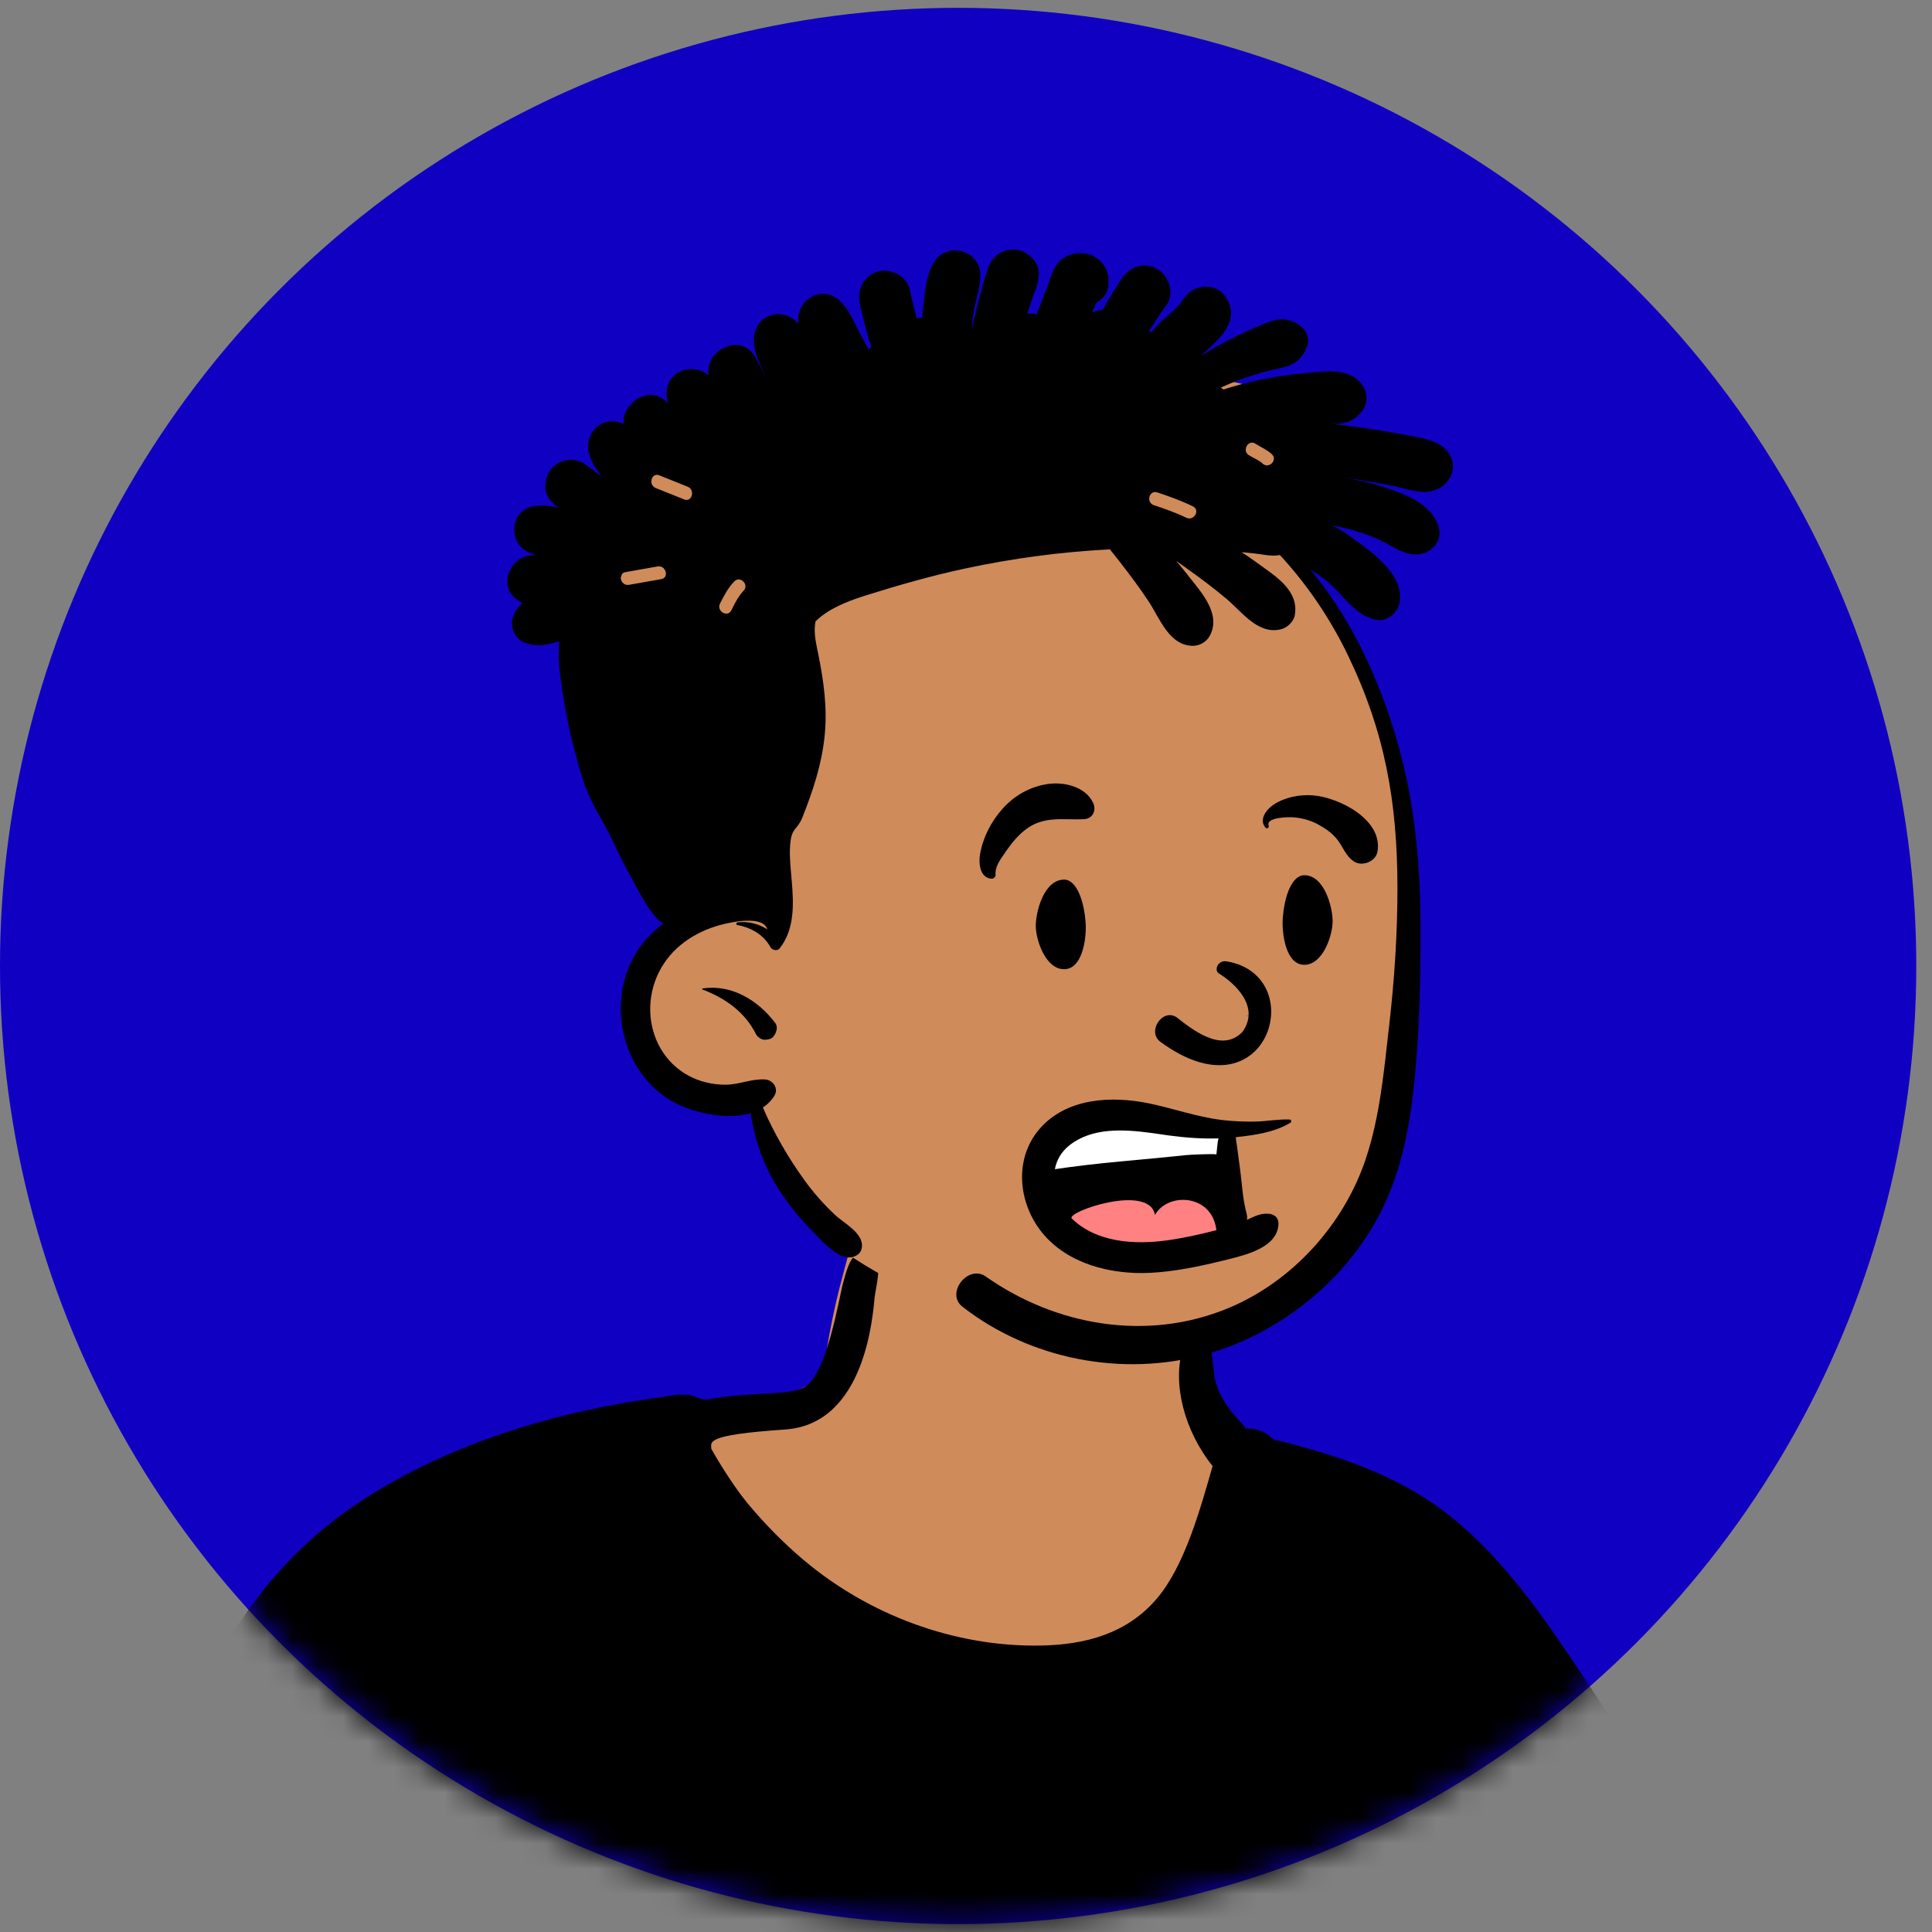 <svg width="76" height="76" viewBox="0 0 76 76" fill="none" xmlns="http://www.w3.org/2000/svg">
<rect x="0" y="0" width="76" height="76" fill="#808080" stroke="none"/>
<circle cx="37.691" cy="37.999" r="37.691" fill="#1000C2"/>
<mask id="mask0" mask-type="alpha" maskUnits="userSpaceOnUse" x="0" y="0" width="76" height="76">
<circle cx="37.691" cy="37.999" r="37.691" fill="#C4C4C4"/>
</mask>
<g mask="url(#mask0)">
<path fill-rule="evenodd" clip-rule="evenodd" d="M57.015 68.241C56.265 67.973 55.541 67.664 54.883 67.21C52.983 65.795 51.745 63.667 50.575 61.651C48.927 58.718 47.752 55.593 46.941 52.333C46.592 50.932 46.474 49.308 45.681 48.066C43.885 45.466 38.617 45.803 35.821 46.259C33.947 46.591 33.56 48.688 33.135 50.239C32.781 51.529 32.549 52.833 32.354 54.154C31.891 54.459 31.368 54.706 30.87 54.921C25.439 56.587 24.485 59.676 22.411 64.446C18.907 71.38 9.401 74.095 7.965 82.302C7.04 87.719 9.671 92.816 12.383 97.32C14.909 102.24 18.436 104.601 24.052 103.439C29.32 102.256 34.383 100.279 39.558 98.751C42.065 98.134 44.567 96.531 47.204 97.09C52.637 98.31 58.219 98.884 63.787 98.726C71.604 99.042 71.603 91.536 70.8 85.724C70.239 76.678 65.678 70.87 57.015 68.241Z" fill="#D08B5B"/>
<path fill-rule="evenodd" clip-rule="evenodd" d="M57.537 81.33C58.19 81.762 58.74 82.417 59.181 83.107C57.34 82.915 55.502 82.694 53.667 82.443C53.908 82.289 54.15 82.139 54.398 81.997C55.302 81.488 56.527 80.662 57.537 81.33ZM26.946 86.775C26.609 86.643 26.478 86.128 26.347 85.833C25.934 84.908 25.558 83.967 25.167 83.033C26.653 82.609 28.098 82.139 29.638 81.913C31.294 81.67 32.974 81.612 34.645 81.666C38.029 81.777 41.382 82.33 44.709 82.923C48.033 83.516 51.356 84.085 54.703 84.532C57.982 84.97 61.271 85.29 64.567 85.572C65.207 85.626 66.274 85.857 66.789 85.353C67.197 84.953 67.21 84.217 66.7 83.892C66.382 83.69 65.922 83.687 65.559 83.641C65.102 83.582 64.643 83.543 64.183 83.512C63.995 83.5 63.808 83.488 63.62 83.477C65.125 82.909 66.697 82.6 68.328 82.686C68.42 83.247 68.836 83.823 69.063 84.286C69.461 85.093 69.77 85.91 69.974 86.788C70.398 88.623 70.417 90.527 70.297 92.398C70.187 93.958 69.95 95.684 68.727 96.789C67.8 97.626 66.493 97.935 65.281 98.033C63.872 98.146 62.441 98.025 61.044 97.836C59.084 97.571 57.115 97.221 55.194 96.751C51.473 95.841 47.906 94.393 44.615 92.43C43.011 91.473 41.48 90.396 39.853 89.475C38.195 88.537 36.431 87.809 34.579 87.357C32.506 86.851 30.34 86.635 28.209 86.76C27.84 86.781 27.306 86.915 26.946 86.775ZM24.544 85.835C24.762 86.543 24.928 87.35 25.393 87.944C25.854 88.533 26.549 88.74 27.268 88.793C28.136 88.856 29.014 88.816 29.884 88.848C31.667 88.914 33.426 89.204 35.131 89.736C36.72 90.231 38.195 91.004 39.616 91.861C40.93 92.654 42.205 93.505 43.52 94.296C43.17 94.456 42.824 94.63 42.476 94.781C41.747 95.098 41.013 95.403 40.276 95.701C38.822 96.289 37.363 96.863 35.888 97.395C32.915 98.47 29.892 99.408 26.833 100.208C25.375 100.589 23.895 101.034 22.379 101.098C21.035 101.154 19.791 100.774 18.707 99.975C16.459 98.316 14.67 95.923 13.224 93.563C12.365 92.16 11.615 90.687 10.995 89.163C10.682 88.392 10.397 87.61 10.141 86.819C10.021 86.447 9.907 86.073 9.799 85.698C9.752 85.533 9.707 85.367 9.662 85.201C11.96 84.499 14.287 83.866 16.667 83.514C17.939 83.326 19.227 83.231 20.512 83.245C21.149 83.252 21.787 83.287 22.421 83.352C22.763 83.388 23.103 83.433 23.442 83.49C23.582 83.513 23.726 83.548 23.87 83.573C24.09 84.329 24.312 85.083 24.544 85.835ZM72.065 82.832C72.189 82.581 72.241 82.334 72.285 82.061C72.319 81.853 72.409 81.56 72.33 81.29C72.242 80.987 72.002 80.716 71.83 80.458C71.639 80.173 71.449 79.887 71.259 79.601C70.879 79.03 70.5 78.458 70.122 77.886C68.577 75.549 67.042 73.205 65.505 70.862C64.14 68.784 62.799 66.686 61.394 64.636C60.191 62.882 58.881 61.157 57.236 59.793C55.156 58.069 52.679 57.257 50.091 56.623C49.809 56.329 49.431 56.169 49.028 56.202C48.458 55.555 48.005 55.103 47.799 54.281C47.701 53.887 47.732 52.78 47.348 52.547C46.893 52.27 46.655 52.636 46.529 53.049C46.109 54.431 46.591 56.289 47.701 57.674C47.234 59.291 46.614 61.589 45.507 62.885C44.323 64.272 42.684 64.704 40.917 64.732C37.546 64.787 34.178 63.533 31.607 61.361C30.826 60.701 30.1 59.964 29.443 59.179C28.951 58.591 28.368 57.683 27.983 56.997C27.983 56.73 27.667 56.45 30.88 56.234C34.094 56.018 34.337 51.616 34.409 51.017C34.467 50.531 34.714 49.776 34.371 49.379C34.226 49.211 33.927 49.184 33.743 49.298C33.395 49.514 33.281 50.066 33.172 50.441C33.019 50.967 32.518 54.227 31.57 54.605C31.126 54.782 30.617 54.785 30.147 54.818C29.567 54.858 28.986 54.888 28.408 54.955C28.195 54.98 27.963 55.049 27.753 55.051C27.616 55.052 27.475 54.986 27.343 54.939C26.896 54.782 26.451 54.9 25.991 54.962C21.927 55.508 17.743 56.755 14.277 58.998C11.222 60.976 9.07 63.82 7.649 67.145C6.2 70.538 5.37 74.208 4.674 77.82C4.441 79.03 4.237 80.246 4.062 81.466C3.893 82.645 3.681 83.851 3.631 85.042C3.611 85.513 3.723 85.951 3.896 86.381C4.092 86.865 4.553 87.056 4.995 87.283C5.966 87.779 6.99 88.165 8.045 88.438C8.69 89.611 9.232 90.83 9.668 92.095C9.506 92.415 9.503 92.894 9.472 93.206C9.395 93.981 9.362 94.761 9.355 95.541C9.341 97.103 9.435 98.663 9.508 100.223C9.583 101.805 9.831 108.047 9.871 108.809C9.903 109.401 9.861 110.23 10.172 110.755C10.652 111.563 11.834 111.536 12.382 110.881C25.991 113.808 51.572 112.926 61.875 111.454C63.216 111.262 62.795 111.475 63.136 111.136C63.392 110.881 63.609 110.446 63.68 110.095C63.775 109.628 63.622 109.205 63.355 108.827C63.073 108.429 63.022 107.785 62.918 107.313C62.671 106.195 62.548 101.287 62.432 100.743C62.397 100.573 62.362 100.394 62.32 100.215C64.21 100.394 66.179 100.394 67.977 99.762C68.996 99.403 69.947 98.84 70.679 98.036C71.565 97.062 72.058 95.836 72.312 94.556C72.639 92.906 72.709 91.197 72.644 89.52C72.555 87.538 72.226 85.528 71.411 83.707C71.679 83.458 71.904 83.157 72.065 82.832Z" fill="black"/>
<path fill-rule="evenodd" clip-rule="evenodd" d="M25.299 18.581C25.746 18.1 26.318 17.742 26.943 17.627C26.372 17.914 25.813 18.212 25.299 18.581ZM24.423 22.728C24.344 22.362 24.291 21.992 24.274 21.622C24.374 21.774 24.534 21.876 24.713 21.928C24.597 22.188 24.499 22.456 24.423 22.728ZM54.341 28.475C53.825 26.322 51.417 22.18 50.848 21.382C50.23 19.408 53.6 17.825 51.767 16.281C50.937 15.585 49.841 15.338 48.812 15.091C41.688 13.376 34.034 14.241 27.427 17.395C26.422 17.183 25.375 17.597 24.645 18.325C21.211 21.785 25.89 28.027 26.913 31.927C28.669 36.276 25.053 37.007 25.441 40.687C25.742 42.587 27.662 43.09 29.283 43.377C29.543 43.438 29.89 43.447 29.974 43.723C30.236 45.329 31.137 46.861 32.345 47.9C32.24 48.214 32.32 48.595 32.693 48.87C36.07 51.386 40.328 52.645 44.539 52.419C49.558 52.149 52.154 49.265 52.78 48.523C56.243 43.834 55.829 37.648 55.123 32.061C54.631 28.168 55.255 32.29 54.341 28.475Z" fill="#D08B5B"/>
<path fill-rule="evenodd" clip-rule="evenodd" d="M38.864 10.555C39.022 10.061 39.468 9.764 39.979 9.825C40.432 9.879 40.916 10.329 40.861 10.826C40.851 10.922 40.837 11.012 40.821 11.097L40.823 11.097L40.825 11.097L40.814 11.13C40.78 11.288 40.734 11.43 40.665 11.564C40.577 11.821 40.492 12.078 40.409 12.337C40.529 12.332 40.653 12.338 40.778 12.362C40.907 12.03 41.037 11.699 41.166 11.366C41.305 11.011 41.403 10.555 41.677 10.28C42.028 9.929 42.636 9.856 43.064 10.107C43.516 10.371 43.677 10.841 43.579 11.345C43.529 11.602 43.357 11.781 43.145 11.894L43.123 11.905L42.96 12.293C43.01 12.271 43.061 12.251 43.117 12.235C43.205 12.209 43.292 12.192 43.376 12.185C43.609 11.763 43.865 11.352 44.13 10.95C44.434 10.486 45.029 10.289 45.528 10.582C45.974 10.844 46.214 11.532 45.894 11.984C45.651 12.327 45.421 12.677 45.194 13.031C45.233 13.038 45.272 13.046 45.309 13.057C45.326 13.034 45.344 13.011 45.363 12.988C45.611 12.68 45.899 12.449 46.194 12.193C46.471 11.953 46.599 11.575 46.962 11.393C47.42 11.164 47.972 11.274 48.245 11.73C48.829 12.707 47.848 13.421 47.22 14.013C47.766 13.672 48.334 13.36 48.917 13.09C49.245 12.939 49.577 12.793 49.915 12.667C50.416 12.48 50.821 12.54 51.233 12.887C51.416 13.043 51.508 13.383 51.423 13.609C51.259 14.043 51.001 14.306 50.547 14.432C50.228 14.52 49.901 14.579 49.583 14.672C49.048 14.826 48.529 15.013 48.026 15.248C48.062 15.27 48.096 15.294 48.128 15.322C48.504 15.2 48.887 15.095 49.271 15.005C49.909 14.855 50.558 14.754 51.21 14.69L51.426 14.67C52.208 14.595 53.148 14.456 53.628 15.206C53.785 15.453 53.803 15.861 53.628 16.106C53.293 16.576 52.96 16.669 52.407 16.678C52.952 16.736 53.496 16.808 54.037 16.892C54.41 16.948 54.783 17.013 55.155 17.085L55.341 17.121C55.793 17.212 56.298 17.265 56.687 17.528C57.535 18.102 57.137 19.219 56.197 19.338C55.743 19.395 55.239 19.203 54.793 19.113C54.36 19.025 53.926 18.948 53.49 18.881C53.264 18.846 53.038 18.814 52.811 18.786C53.272 18.852 53.73 18.947 54.176 19.08L54.3 19.117C55.161 19.381 56.324 19.8 56.593 20.723C56.756 21.284 56.31 21.773 55.771 21.806C55.269 21.836 54.851 21.536 54.425 21.315C54.115 21.154 53.799 21.034 53.465 20.931C53.119 20.825 52.766 20.737 52.411 20.665C52.711 20.831 53.004 21.013 53.284 21.217L53.413 21.312C54.159 21.869 55.296 22.732 55.034 23.776C54.951 24.106 54.584 24.42 54.233 24.387C53.317 24.301 52.812 23.323 52.121 22.8C51.941 22.663 51.744 22.528 51.537 22.397C52.584 23.648 53.416 25.095 54.05 26.59C55.443 29.877 55.87 32.922 55.88 36.456L55.88 36.566C55.882 38.516 55.838 40.501 55.648 42.442C55.472 44.236 55.15 46.006 54.339 47.63C52.979 50.353 50.33 52.474 47.408 53.281C44.157 54.18 40.523 53.477 37.86 51.403C37.181 50.874 38.082 49.726 38.776 50.214C41.547 52.163 45.132 52.78 48.313 51.461C50.837 50.415 52.869 48.166 53.73 45.575C54.278 43.927 54.438 42.17 54.633 40.453L54.647 40.339C54.853 38.543 54.973 36.734 54.972 34.926C54.969 31.569 54.488 28.805 53.015 25.759C52.321 24.324 51.422 22.998 50.348 21.833C50.022 21.9 49.676 21.807 49.346 21.771C49.178 21.753 49.01 21.736 48.842 21.72C49.014 21.831 49.182 21.947 49.348 22.066L49.565 22.223C50.244 22.71 51.106 23.266 50.932 24.209C50.884 24.464 50.631 24.698 50.385 24.756C49.495 24.969 48.882 24.101 48.281 23.586C47.757 23.139 47.21 22.738 46.652 22.336C46.525 22.245 46.398 22.154 46.269 22.064C46.39 22.205 46.507 22.349 46.622 22.493L46.791 22.708C47.304 23.351 48.042 24.186 47.586 25.019C47.456 25.254 47.181 25.411 46.913 25.405C45.994 25.387 45.629 24.341 45.198 23.68C44.827 23.114 44.424 22.581 44.008 22.048C43.893 21.902 43.778 21.756 43.661 21.61C41.73 21.71 39.807 21.966 37.917 22.375C36.619 22.655 35.342 23.019 34.075 23.418L33.969 23.451C33.283 23.673 32.577 23.956 32.082 24.442C32.012 24.777 32.066 25.13 32.133 25.464L32.186 25.72C32.403 26.79 32.551 27.84 32.44 28.939C32.325 30.072 31.985 31.091 31.569 32.143C31.373 32.639 31.169 32.55 31.099 33.082C31.046 33.488 31.079 33.906 31.116 34.315L31.146 34.662C31.223 35.57 31.261 36.56 30.668 37.309C30.575 37.424 30.378 37.378 30.312 37.264C30.287 37.218 30.259 37.174 30.229 37.131C29.942 36.715 29.504 36.479 29.002 36.387C28.938 36.376 28.963 36.29 29.017 36.283C29.441 36.233 29.843 36.34 30.184 36.559C30.022 35.998 28.769 36.271 28.357 36.38L28.342 36.384C27.829 36.522 27.342 36.747 26.914 37.065C26.052 37.704 25.553 38.702 25.578 39.776C25.604 40.832 26.148 41.808 27.082 42.313C27.533 42.557 28.046 42.675 28.556 42.669C29.089 42.664 29.563 42.43 30.097 42.463C30.405 42.482 30.642 42.814 30.463 43.103C30.344 43.297 30.189 43.449 30.01 43.566C30.447 44.576 31.005 45.54 31.648 46.429C32.004 46.923 32.407 47.378 32.851 47.794C33.198 48.119 33.949 48.495 33.907 49.037C33.892 49.232 33.791 49.351 33.613 49.424C33.061 49.65 32.39 48.871 32.021 48.495L31.991 48.465C31.53 48.006 31.111 47.497 30.745 46.958C30.097 46.001 29.694 44.921 29.528 43.787C28.642 44.054 27.47 43.803 26.747 43.476C24.477 42.447 23.734 39.382 25.115 37.34C25.382 36.945 25.716 36.608 26.098 36.334C26.014 36.288 25.935 36.23 25.866 36.155C25.479 35.744 25.206 35.207 24.935 34.712L24.903 34.653C24.662 34.218 24.435 33.775 24.222 33.326L24.143 33.157C23.668 32.133 23.252 31.685 22.913 30.608C22.587 29.57 22.33 28.511 22.164 27.434L22.119 27.149C22.023 26.524 21.932 25.856 22.002 25.221C21.519 25.38 21.032 25.477 20.554 25.24C20.238 25.083 20.064 24.627 20.172 24.299C20.251 24.058 20.382 23.869 20.548 23.72C20.449 23.67 20.356 23.606 20.274 23.535L20.202 23.473C19.913 23.221 19.892 22.741 20.068 22.425C20.085 22.394 20.102 22.363 20.119 22.333C20.286 22.033 20.632 21.837 20.973 21.842C21.028 21.843 21.083 21.843 21.139 21.842C20.98 21.807 20.824 21.752 20.676 21.661C20.007 21.248 20.091 20.131 20.901 19.934C21.24 19.852 21.615 19.885 21.989 19.974C21.976 19.966 21.962 19.958 21.948 19.949C21.665 19.776 21.428 19.436 21.455 19.088C21.484 18.702 21.608 18.427 21.948 18.225C22.243 18.05 22.66 18.034 22.953 18.225C23.208 18.392 23.457 18.576 23.697 18.774C23.456 18.477 23.247 18.155 23.163 17.813C23.058 17.387 23.233 16.923 23.615 16.698C23.921 16.519 24.243 16.539 24.531 16.677C24.515 16.453 24.57 16.225 24.718 16.023C25.021 15.608 25.573 15.37 26.053 15.672C26.116 15.712 26.201 15.78 26.283 15.864C26.123 15.355 26.267 14.821 26.811 14.591C27.143 14.45 27.592 14.521 27.88 14.764C27.698 13.772 29.157 13.044 29.724 14.068C29.853 14.3 29.98 14.544 30.094 14.794L30.137 14.888L30.141 14.886L30.112 14.818L30.082 14.749C29.924 14.382 29.724 14 29.668 13.601C29.587 13.012 29.849 12.453 30.489 12.366C30.819 12.321 31.187 12.472 31.408 12.734C31.288 11.82 32.307 11.155 33.041 11.838C33.388 12.161 33.574 12.634 33.794 13.049C33.919 13.283 34.047 13.517 34.172 13.752C34.204 13.713 34.239 13.675 34.275 13.638C34.089 13.082 33.945 12.511 33.824 11.937C33.708 11.396 33.978 10.835 34.535 10.682C35.041 10.542 35.675 10.855 35.788 11.395C35.867 11.775 35.961 12.151 36.064 12.525C36.135 12.508 36.205 12.496 36.274 12.487C36.28 12.417 36.286 12.346 36.294 12.276L36.321 12.026C36.381 11.455 36.442 10.803 36.739 10.317C37.247 9.487 38.549 9.831 38.563 10.812C38.571 11.319 38.365 11.822 38.293 12.325C38.262 12.543 38.244 12.764 38.233 12.986C38.372 12.251 38.563 11.526 38.784 10.812C38.809 10.727 38.837 10.641 38.864 10.555ZM27.633 38.885C28.775 38.708 29.819 39.346 30.496 40.241C30.619 40.404 30.538 40.635 30.427 40.773C30.347 40.874 30.239 40.886 30.118 40.901C29.978 40.919 29.801 40.806 29.74 40.684C29.305 39.813 28.528 39.263 27.633 38.924C27.617 38.918 27.611 38.888 27.633 38.885ZM29.216 23.276L29.251 23.238C29.482 22.998 29.116 22.631 28.885 22.872C28.641 23.125 28.479 23.433 28.323 23.746C28.174 24.043 28.62 24.306 28.77 24.007L28.838 23.872C28.944 23.66 29.058 23.452 29.216 23.276ZM26.009 22.782C26.336 22.727 26.197 22.227 25.871 22.282C25.448 22.354 25.027 22.435 24.605 22.506C24.277 22.562 24.416 23.061 24.742 23.006C25.165 22.935 25.586 22.854 26.009 22.782ZM45.524 19.37C45.208 19.264 45.072 19.765 45.387 19.87C45.822 20.016 46.253 20.165 46.666 20.367C46.964 20.513 47.226 20.066 46.927 19.919C46.474 19.697 46.002 19.53 45.524 19.37ZM25.934 18.698C25.625 18.574 25.49 19.076 25.796 19.198L26.913 19.646C27.223 19.77 27.357 19.269 27.051 19.146L25.934 18.698ZM49.425 17.48L49.385 17.455C49.104 17.273 48.845 17.721 49.123 17.902C49.287 18.009 49.486 18.081 49.636 18.207L49.667 18.235C49.909 18.464 50.275 18.098 50.033 17.869C49.855 17.701 49.631 17.607 49.425 17.48Z" fill="black"/>
<path fill-rule="evenodd" clip-rule="evenodd" d="M41.282 45.232C41.973 43.849 48.313 44.471 48.313 44.471L48.849 48.866C48.849 48.866 45.79 49.85 43.969 49.644C42.148 49.438 40.59 46.615 41.282 45.232Z" fill="white"/>
<path fill-rule="evenodd" clip-rule="evenodd" d="M41.729 47.541C41.51 47.072 46.043 45.794 47.446 46.667C48.849 47.541 48.411 48.732 48.411 48.732C48.411 48.732 42.508 50.079 41.729 47.541Z" fill="#FF8181"/>
<path fill-rule="evenodd" clip-rule="evenodd" d="M40.889 44.414C41.947 43.184 43.729 43.098 45.205 43.406C46.152 43.603 47.074 43.932 48.036 44.054C48.486 44.111 48.94 44.128 49.392 44.119C49.837 44.111 50.282 44.021 50.725 44.038C50.793 44.041 50.819 44.13 50.76 44.166C50.152 44.54 49.334 44.66 48.616 44.733C48.618 44.786 48.621 44.838 48.628 44.882C48.648 44.999 48.666 45.115 48.68 45.234C48.713 45.5 48.749 45.765 48.786 46.031C48.857 46.554 48.88 47.094 49.006 47.608L49.028 47.693C49.057 47.801 49.064 47.898 49.054 47.986L49.083 47.973L49.176 47.928L49.236 47.9C49.457 47.797 49.667 47.723 49.927 47.748C50.124 47.767 50.29 47.901 50.291 48.112C50.296 49.059 49.021 49.364 48.291 49.545L48.077 49.598C47.148 49.824 46.2 50.023 45.245 50.07C43.712 50.147 41.99 49.724 40.987 48.48C40.051 47.319 39.88 45.586 40.889 44.414ZM47.849 48.392C47.689 46.966 45.938 46.888 45.434 47.792C45.21 46.532 41.904 47.683 42.162 47.934C43.142 48.883 44.629 48.968 45.908 48.793C46.559 48.703 47.211 48.558 47.849 48.392ZM45.906 44.656L45.466 44.592L45.293 44.568C44.201 44.422 42.974 44.346 42.077 45.047C41.749 45.302 41.565 45.635 41.496 45.993C42.345 45.867 43.197 45.771 44.052 45.691L44.285 45.67C44.82 45.622 45.354 45.571 45.888 45.518L46.268 45.479L46.648 45.44C46.781 45.426 47.681 45.38 47.851 45.411C47.869 45.258 47.892 44.929 47.931 44.781C47.291 44.803 46.654 44.755 46.019 44.671L45.906 44.656ZM47.933 38.284C48.585 38.681 49.579 39.606 48.877 40.589C48.051 41.456 46.862 40.462 46.276 40.012C45.732 39.664 45.122 40.56 45.626 40.967C49.861 44.104 51.58 38.388 48.263 37.818C47.898 37.755 47.762 38.161 47.933 38.284ZM49.1 39.955L49.131 39.938L49.142 39.931C49.16 39.92 49.148 39.921 49.107 39.935L49.076 39.947V39.968C49.084 39.964 49.092 39.96 49.1 39.955ZM40.745 36.431L40.745 36.411C40.746 35.86 41.067 34.602 41.86 34.602C42.355 34.602 42.656 35.458 42.708 36.341L42.71 36.377C42.733 36.926 42.583 38.126 41.86 38.126C41.13 38.126 40.752 36.989 40.745 36.431ZM52.422 36.258L52.422 36.238C52.421 35.687 52.1 34.429 51.307 34.429C50.824 34.429 50.526 35.243 50.463 36.102L50.458 36.168C50.427 36.698 50.568 37.953 51.307 37.953C52.037 37.953 52.414 36.816 52.422 36.258ZM41.197 30.844C41.845 30.746 42.702 30.933 43.004 31.591C43.138 31.884 42.979 32.209 42.64 32.225C41.821 32.264 41.086 32.082 40.367 32.615C40.058 32.844 39.798 33.162 39.579 33.478L39.497 33.599L39.428 33.698C39.28 33.916 39.14 34.153 39.162 34.416C39.168 34.494 39.089 34.568 39.013 34.565C38.542 34.545 38.491 33.954 38.553 33.599C38.668 32.941 38.987 32.322 39.429 31.824C39.893 31.301 40.505 30.949 41.197 30.844ZM50.112 31.644C50.559 31.357 51.13 31.246 51.653 31.288C52.684 31.372 54.413 32.248 54.185 33.508C54.115 33.897 53.575 34.102 53.257 33.886C52.914 33.654 52.831 33.294 52.577 32.991C52.373 32.749 52.116 32.574 51.84 32.425C51.568 32.278 51.254 32.189 50.945 32.157L50.894 32.152C50.708 32.136 49.771 32.14 49.908 32.49C49.935 32.559 49.833 32.613 49.786 32.561C49.499 32.243 49.825 31.829 50.112 31.644Z" fill="black"/>
</g>
</svg>
